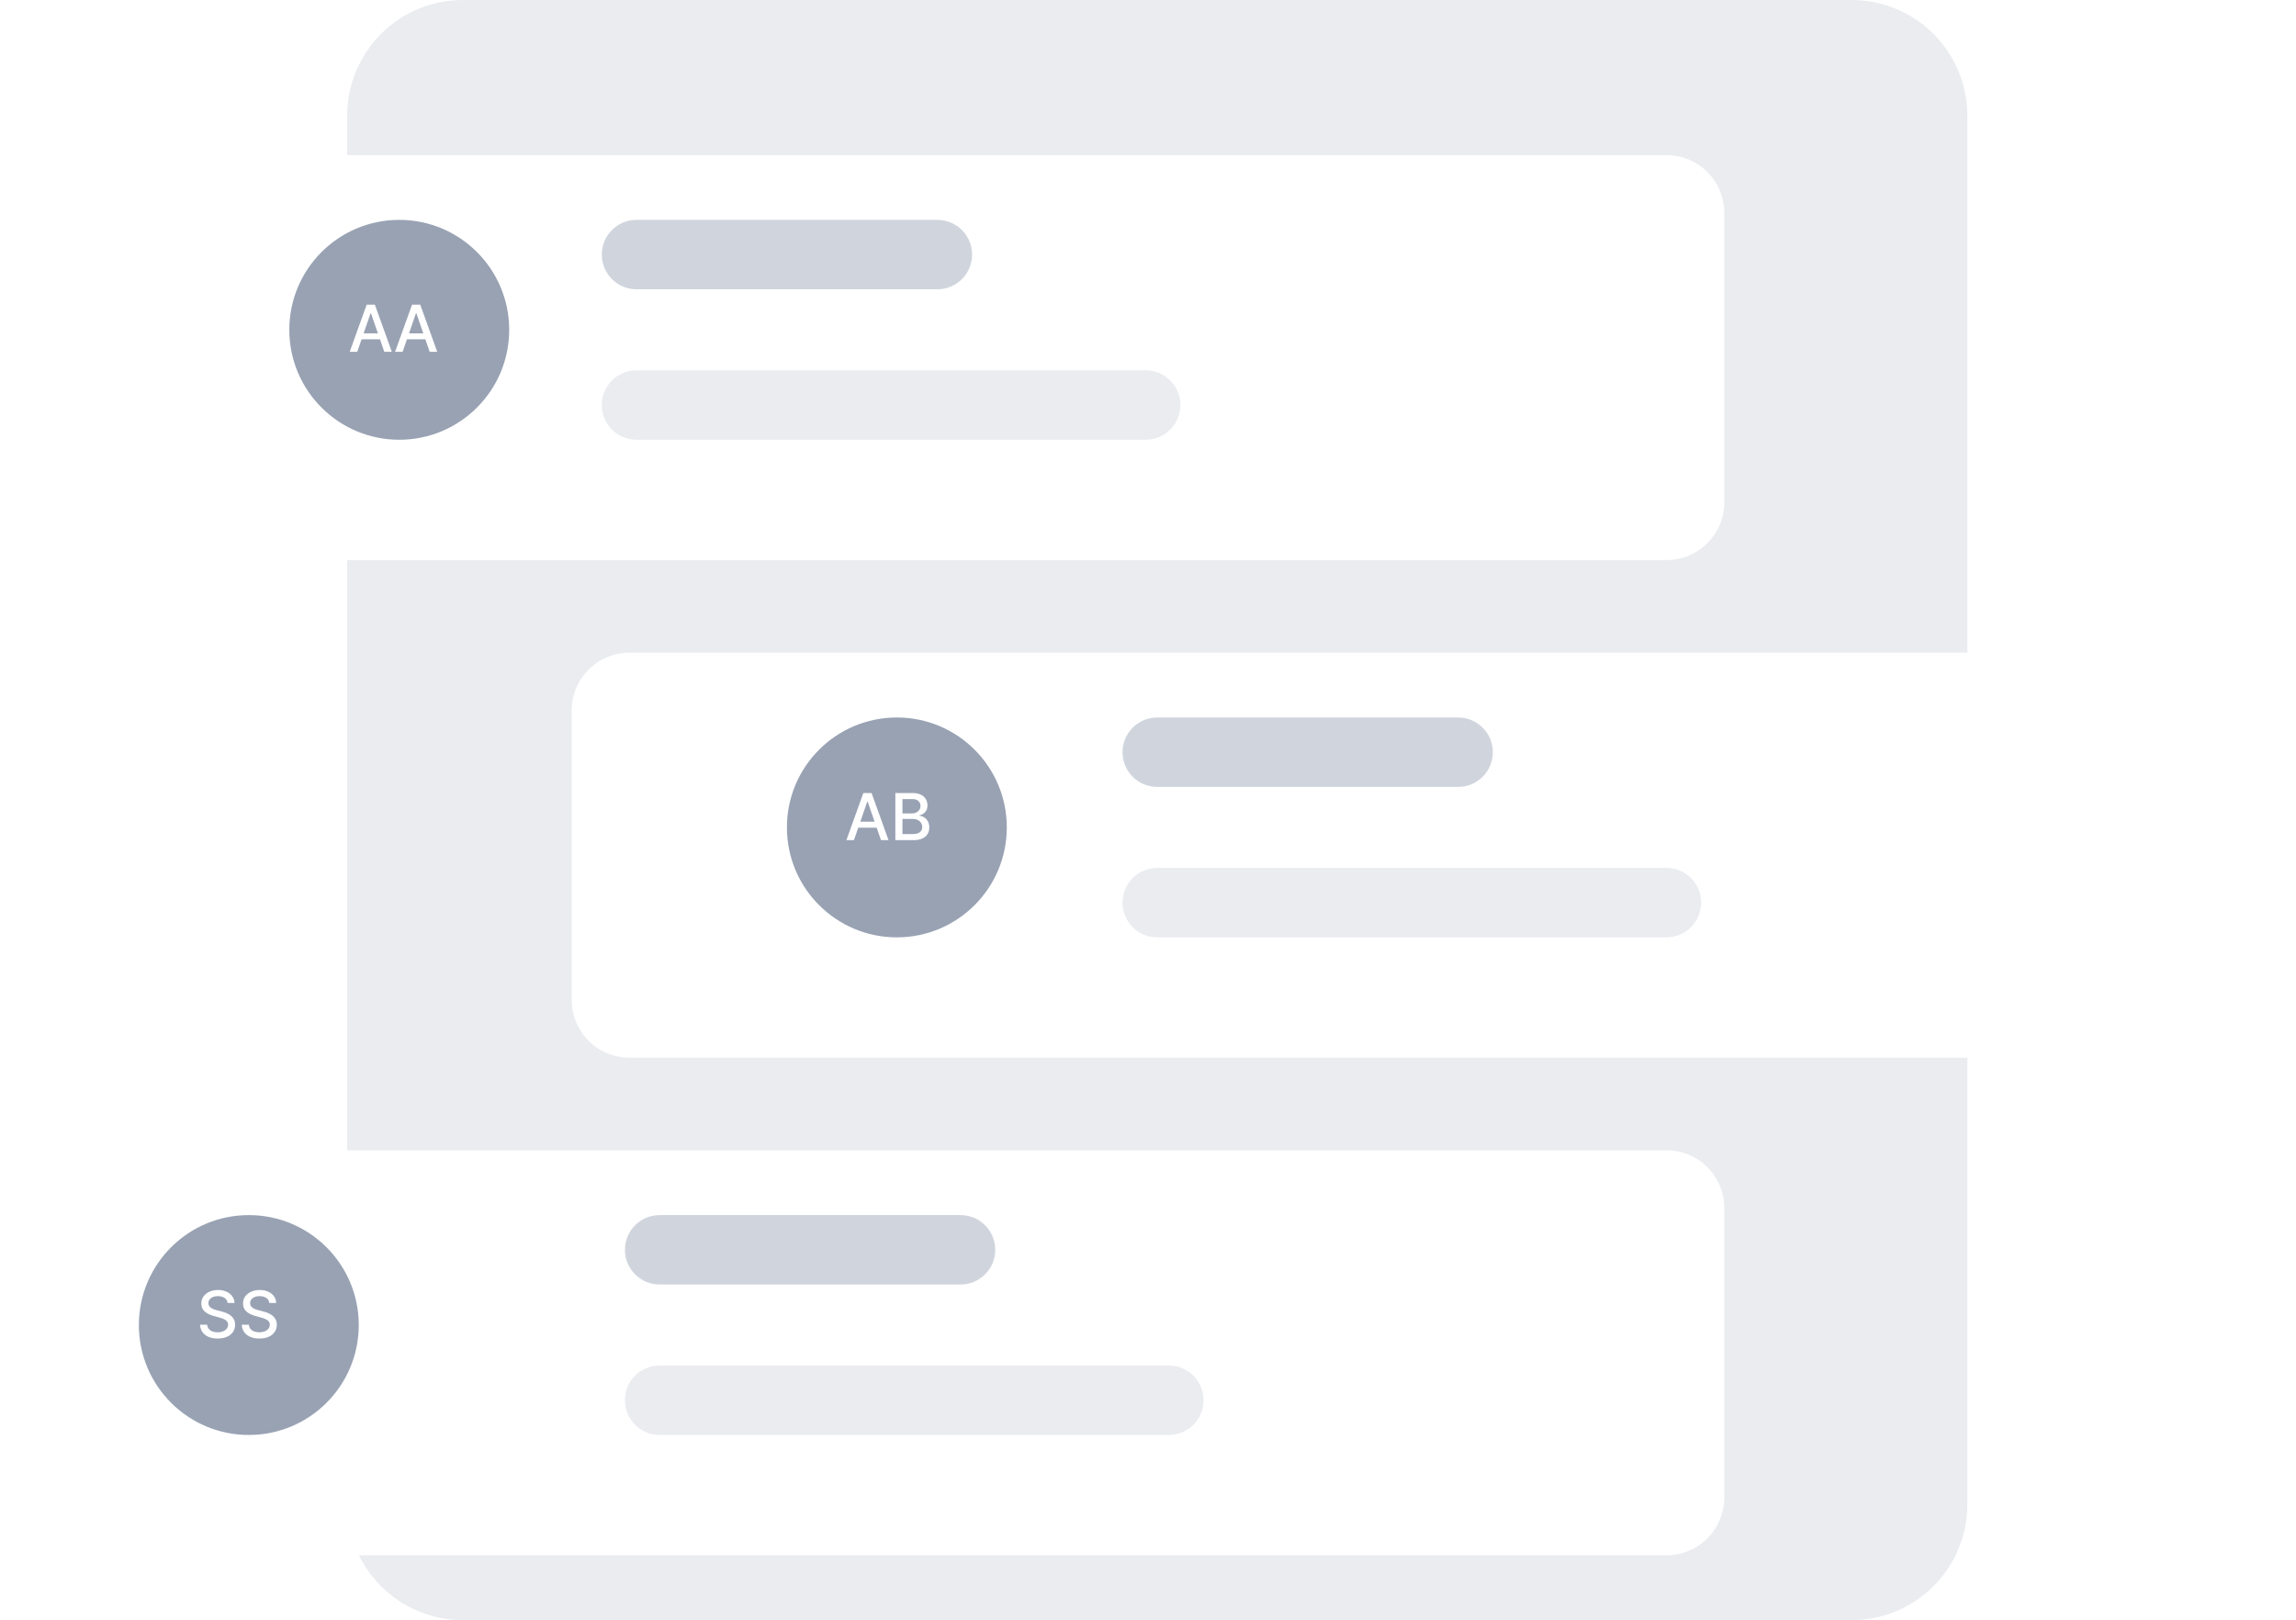 <svg width="248" height="175" viewBox="0 0 248 175" fill="none" xmlns="http://www.w3.org/2000/svg">
<path d="M200 0H50C43.096 0 37.5 5.596 37.5 12.5V162.5C37.5 169.404 43.096 175 50 175H200C206.904 175 212.5 169.404 212.5 162.5V12.5C212.5 5.596 206.904 0 200 0Z" fill="#EAECF0"/>
<g filter="url(#filter0_d_48_6263)">
<path d="M64.998 67.5H233.749C235.406 67.5 236.996 68.159 238.168 69.331C239.34 70.503 239.999 72.093 239.999 73.75V105C239.999 106.658 239.34 108.248 238.168 109.42C236.996 110.592 235.406 111.25 233.749 111.25H64.998C63.34 111.25 61.751 110.592 60.579 109.42C59.407 108.248 58.748 106.658 58.748 105V73.75C58.748 72.093 59.407 70.503 60.579 69.331C61.751 68.159 63.34 67.5 64.998 67.5V67.5Z" fill="white"/>
</g>
<path d="M157.498 77.501H124.998C122.927 77.501 121.248 79.179 121.248 81.251C121.248 83.322 122.927 85.001 124.998 85.001H157.498C159.569 85.001 161.248 83.322 161.248 81.251C161.248 79.179 159.569 77.501 157.498 77.501Z" fill="#D0D5DD"/>
<path d="M179.998 93.751H124.998C122.927 93.751 121.248 95.43 121.248 97.501C121.248 99.572 122.927 101.251 124.998 101.251H179.998C182.069 101.251 183.748 99.572 183.748 97.501C183.748 95.43 182.069 93.751 179.998 93.751Z" fill="#EAECF0"/>
<path d="M96.873 101.251C103.431 101.251 108.748 95.934 108.748 89.376C108.748 82.817 103.431 77.501 96.873 77.501C90.315 77.501 84.998 82.817 84.998 89.376C84.998 95.934 90.315 101.251 96.873 101.251Z" fill="#98A2B3"/>
<path d="M92.237 90.751H91.422L93.254 85.66H94.141L95.974 90.751H95.158L93.719 86.585H93.679L92.237 90.751ZM92.374 88.757H95.019V89.403H92.374V88.757ZM96.709 90.751V85.66H98.573C98.934 85.66 99.234 85.719 99.47 85.839C99.707 85.957 99.885 86.116 100.002 86.319C100.12 86.519 100.179 86.745 100.179 86.997C100.179 87.209 100.14 87.388 100.062 87.534C99.984 87.678 99.88 87.794 99.749 87.882C99.62 87.968 99.477 88.031 99.321 88.071V88.121C99.49 88.129 99.655 88.184 99.816 88.285C99.978 88.384 100.113 88.526 100.219 88.71C100.325 88.894 100.378 89.118 100.378 89.381C100.378 89.641 100.316 89.875 100.194 90.082C100.073 90.287 99.886 90.451 99.632 90.572C99.379 90.691 99.055 90.751 98.66 90.751H96.709ZM97.477 90.092H98.585C98.953 90.092 99.217 90.021 99.376 89.878C99.535 89.736 99.615 89.558 99.615 89.344C99.615 89.183 99.574 89.035 99.493 88.901C99.412 88.767 99.296 88.66 99.145 88.581C98.996 88.501 98.818 88.461 98.613 88.461H97.477V90.092ZM97.477 87.862H98.506C98.678 87.862 98.833 87.829 98.971 87.763C99.11 87.697 99.22 87.604 99.301 87.484C99.384 87.363 99.426 87.221 99.426 87.057C99.426 86.846 99.352 86.67 99.204 86.527C99.057 86.385 98.831 86.314 98.526 86.314H97.477V87.862Z" fill="white"/>
<g filter="url(#filter1_d_48_6263)">
<path d="M11.25 121.25H180C181.658 121.25 183.248 121.909 184.42 123.081C185.592 124.253 186.25 125.843 186.25 127.5V158.75C186.25 160.408 185.592 161.998 184.42 163.17C183.248 164.342 181.658 165 180 165H11.25C9.592 165 8.003 164.342 6.831 163.17C5.658 161.998 5 160.408 5 158.75V127.5C5 125.843 5.658 124.253 6.831 123.081C8.003 121.909 9.592 121.25 11.25 121.25V121.25Z" fill="white"/>
</g>
<path d="M103.75 131.251H71.25C69.179 131.251 67.5 132.93 67.5 135.001C67.5 137.072 69.179 138.751 71.25 138.751H103.75C105.821 138.751 107.5 137.072 107.5 135.001C107.5 132.93 105.821 131.251 103.75 131.251Z" fill="#D0D5DD"/>
<path d="M126.25 147.501H71.25C69.179 147.501 67.5 149.18 67.5 151.251C67.5 153.323 69.179 155.001 71.25 155.001H126.25C128.321 155.001 130 153.323 130 151.251C130 149.18 128.321 147.501 126.25 147.501Z" fill="#EAECF0"/>
<path d="M26.875 155.002C33.433 155.002 38.75 149.685 38.75 143.127C38.75 136.568 33.433 131.252 26.875 131.252C20.317 131.252 15 136.568 15 143.127C15 149.685 20.317 155.002 26.875 155.002Z" fill="#98A2B3"/>
<path d="M24.586 140.748C24.559 140.513 24.45 140.33 24.258 140.201C24.066 140.07 23.824 140.005 23.532 140.005C23.323 140.005 23.142 140.038 22.99 140.104C22.838 140.169 22.719 140.258 22.635 140.373C22.552 140.485 22.51 140.614 22.51 140.758C22.51 140.879 22.538 140.983 22.595 141.071C22.653 141.159 22.728 141.233 22.821 141.292C22.916 141.35 23.017 141.399 23.124 141.439C23.232 141.477 23.336 141.509 23.435 141.533L23.932 141.663C24.095 141.702 24.261 141.756 24.432 141.824C24.602 141.892 24.761 141.982 24.907 142.093C25.052 142.204 25.17 142.341 25.26 142.505C25.351 142.669 25.396 142.866 25.396 143.095C25.396 143.383 25.322 143.639 25.173 143.863C25.025 144.086 24.811 144.263 24.529 144.392C24.249 144.521 23.91 144.586 23.512 144.586C23.131 144.586 22.801 144.525 22.523 144.405C22.244 144.284 22.026 144.112 21.869 143.89C21.712 143.666 21.625 143.401 21.608 143.095H22.379C22.393 143.278 22.453 143.432 22.558 143.554C22.664 143.675 22.799 143.766 22.963 143.825C23.128 143.883 23.31 143.912 23.507 143.912C23.724 143.912 23.917 143.878 24.086 143.81C24.257 143.741 24.391 143.645 24.489 143.522C24.587 143.398 24.636 143.253 24.636 143.087C24.636 142.936 24.593 142.813 24.506 142.717C24.422 142.621 24.307 142.541 24.161 142.478C24.017 142.415 23.854 142.36 23.671 142.311L23.07 142.147C22.662 142.036 22.339 141.873 22.1 141.658C21.863 141.442 21.745 141.157 21.745 140.803C21.745 140.509 21.824 140.253 21.983 140.034C22.142 139.816 22.358 139.646 22.63 139.525C22.901 139.402 23.208 139.341 23.549 139.341C23.894 139.341 24.198 139.401 24.462 139.522C24.727 139.643 24.936 139.81 25.088 140.022C25.241 140.233 25.32 140.474 25.327 140.748H24.586ZM29.091 140.748C29.064 140.513 28.955 140.33 28.763 140.201C28.57 140.07 28.328 140.005 28.037 140.005C27.828 140.005 27.647 140.038 27.495 140.104C27.343 140.169 27.224 140.258 27.14 140.373C27.057 140.485 27.015 140.614 27.015 140.758C27.015 140.879 27.043 140.983 27.1 141.071C27.158 141.159 27.233 141.233 27.326 141.292C27.42 141.35 27.521 141.399 27.629 141.439C27.737 141.477 27.84 141.509 27.94 141.533L28.437 141.663C28.599 141.702 28.766 141.756 28.937 141.824C29.107 141.892 29.266 141.982 29.412 142.093C29.557 142.204 29.675 142.341 29.765 142.505C29.856 142.669 29.901 142.866 29.901 143.095C29.901 143.383 29.827 143.639 29.677 143.863C29.53 144.086 29.315 144.263 29.034 144.392C28.754 144.521 28.415 144.586 28.017 144.586C27.636 144.586 27.306 144.525 27.028 144.405C26.749 144.284 26.531 144.112 26.374 143.89C26.216 143.666 26.129 143.401 26.113 143.095H26.883C26.898 143.278 26.958 143.432 27.062 143.554C27.169 143.675 27.303 143.766 27.468 143.825C27.633 143.883 27.815 143.912 28.012 143.912C28.229 143.912 28.422 143.878 28.591 143.81C28.762 143.741 28.896 143.645 28.994 143.522C29.092 143.398 29.14 143.253 29.14 143.087C29.14 142.936 29.097 142.813 29.011 142.717C28.927 142.621 28.812 142.541 28.666 142.478C28.522 142.415 28.358 142.36 28.176 142.311L27.575 142.147C27.167 142.036 26.844 141.873 26.605 141.658C26.368 141.442 26.25 141.157 26.25 140.803C26.25 140.509 26.329 140.253 26.488 140.034C26.647 139.816 26.863 139.646 27.134 139.525C27.406 139.402 27.713 139.341 28.054 139.341C28.399 139.341 28.703 139.401 28.966 139.522C29.232 139.643 29.441 139.81 29.593 140.022C29.745 140.233 29.825 140.474 29.832 140.748H29.091Z" fill="white"/>
<g filter="url(#filter2_d_48_6263)">
<path d="M180 13.75H11.25C7.798 13.75 5 16.548 5 20V51.25C5 54.702 7.798 57.5 11.25 57.5H180C183.452 57.5 186.25 54.702 186.25 51.25V20C186.25 16.548 183.452 13.75 180 13.75Z" fill="white"/>
</g>
<path d="M101.25 23.75H68.75C66.679 23.75 65 25.429 65 27.5C65 29.572 66.679 31.25 68.75 31.25H101.25C103.321 31.25 105 29.572 105 27.5C105 25.429 103.321 23.75 101.25 23.75Z" fill="#D0D5DD"/>
<path d="M123.75 40.001H68.75C66.679 40.001 65 41.68 65 43.751C65 45.822 66.679 47.501 68.75 47.501H123.75C125.821 47.501 127.5 45.822 127.5 43.751C127.5 41.68 125.821 40.001 123.75 40.001Z" fill="#EAECF0"/>
<path d="M43.125 47.501C49.683 47.501 55 42.184 55 35.626C55 29.067 49.683 23.751 43.125 23.751C36.567 23.751 31.25 29.067 31.25 35.626C31.25 42.184 36.567 47.501 43.125 47.501Z" fill="#98A2B3"/>
<path d="M38.588 38.001H37.773L39.605 32.91H40.492L42.324 38.001H41.509L40.069 33.835H40.03L38.588 38.001ZM38.725 36.007H41.37V36.654H38.725V36.007ZM43.489 38.001H42.674L44.506 32.91H45.394L47.225 38.001H46.41L44.971 33.835H44.931L43.489 38.001ZM43.626 36.007H46.271V36.654H43.626V36.007Z" fill="white"/>
<defs>
<filter id="filter0_d_48_6263" x="56.748" y="65.5" width="191.25" height="53.75" filterUnits="userSpaceOnUse" color-interpolation-filters="sRGB">
<feFlood flood-opacity="0" result="BackgroundImageFix"/>
<feColorMatrix in="SourceAlpha" type="matrix" values="0 0 0 0 0 0 0 0 0 0 0 0 0 0 0 0 0 0 127 0" result="hardAlpha"/>
<feOffset dx="3" dy="3"/>
<feGaussianBlur stdDeviation="2.5"/>
<feColorMatrix type="matrix" values="0 0 0 0 0.231 0 0 0 0 0.371 0 0 0 0 0.483 0 0 0 0.1 0"/>
<feBlend mode="normal" in2="BackgroundImageFix" result="effect1_dropShadow_48_6263"/>
<feBlend mode="normal" in="SourceGraphic" in2="effect1_dropShadow_48_6263" result="shape"/>
</filter>
<filter id="filter1_d_48_6263" x="0" y="119.25" width="191.25" height="53.75" filterUnits="userSpaceOnUse" color-interpolation-filters="sRGB">
<feFlood flood-opacity="0" result="BackgroundImageFix"/>
<feColorMatrix in="SourceAlpha" type="matrix" values="0 0 0 0 0 0 0 0 0 0 0 0 0 0 0 0 0 0 127 0" result="hardAlpha"/>
<feOffset dy="3"/>
<feGaussianBlur stdDeviation="2.5"/>
<feColorMatrix type="matrix" values="0 0 0 0 0.231 0 0 0 0 0.371 0 0 0 0 0.483 0 0 0 0.1 0"/>
<feBlend mode="normal" in2="BackgroundImageFix" result="effect1_dropShadow_48_6263"/>
<feBlend mode="normal" in="SourceGraphic" in2="effect1_dropShadow_48_6263" result="shape"/>
</filter>
<filter id="filter2_d_48_6263" x="0" y="11.75" width="191.25" height="53.75" filterUnits="userSpaceOnUse" color-interpolation-filters="sRGB">
<feFlood flood-opacity="0" result="BackgroundImageFix"/>
<feColorMatrix in="SourceAlpha" type="matrix" values="0 0 0 0 0 0 0 0 0 0 0 0 0 0 0 0 0 0 127 0" result="hardAlpha"/>
<feOffset dy="3"/>
<feGaussianBlur stdDeviation="2.5"/>
<feColorMatrix type="matrix" values="0 0 0 0 0.231 0 0 0 0 0.371 0 0 0 0 0.483 0 0 0 0.1 0"/>
<feBlend mode="normal" in2="BackgroundImageFix" result="effect1_dropShadow_48_6263"/>
<feBlend mode="normal" in="SourceGraphic" in2="effect1_dropShadow_48_6263" result="shape"/>
</filter>
</defs>
</svg>
